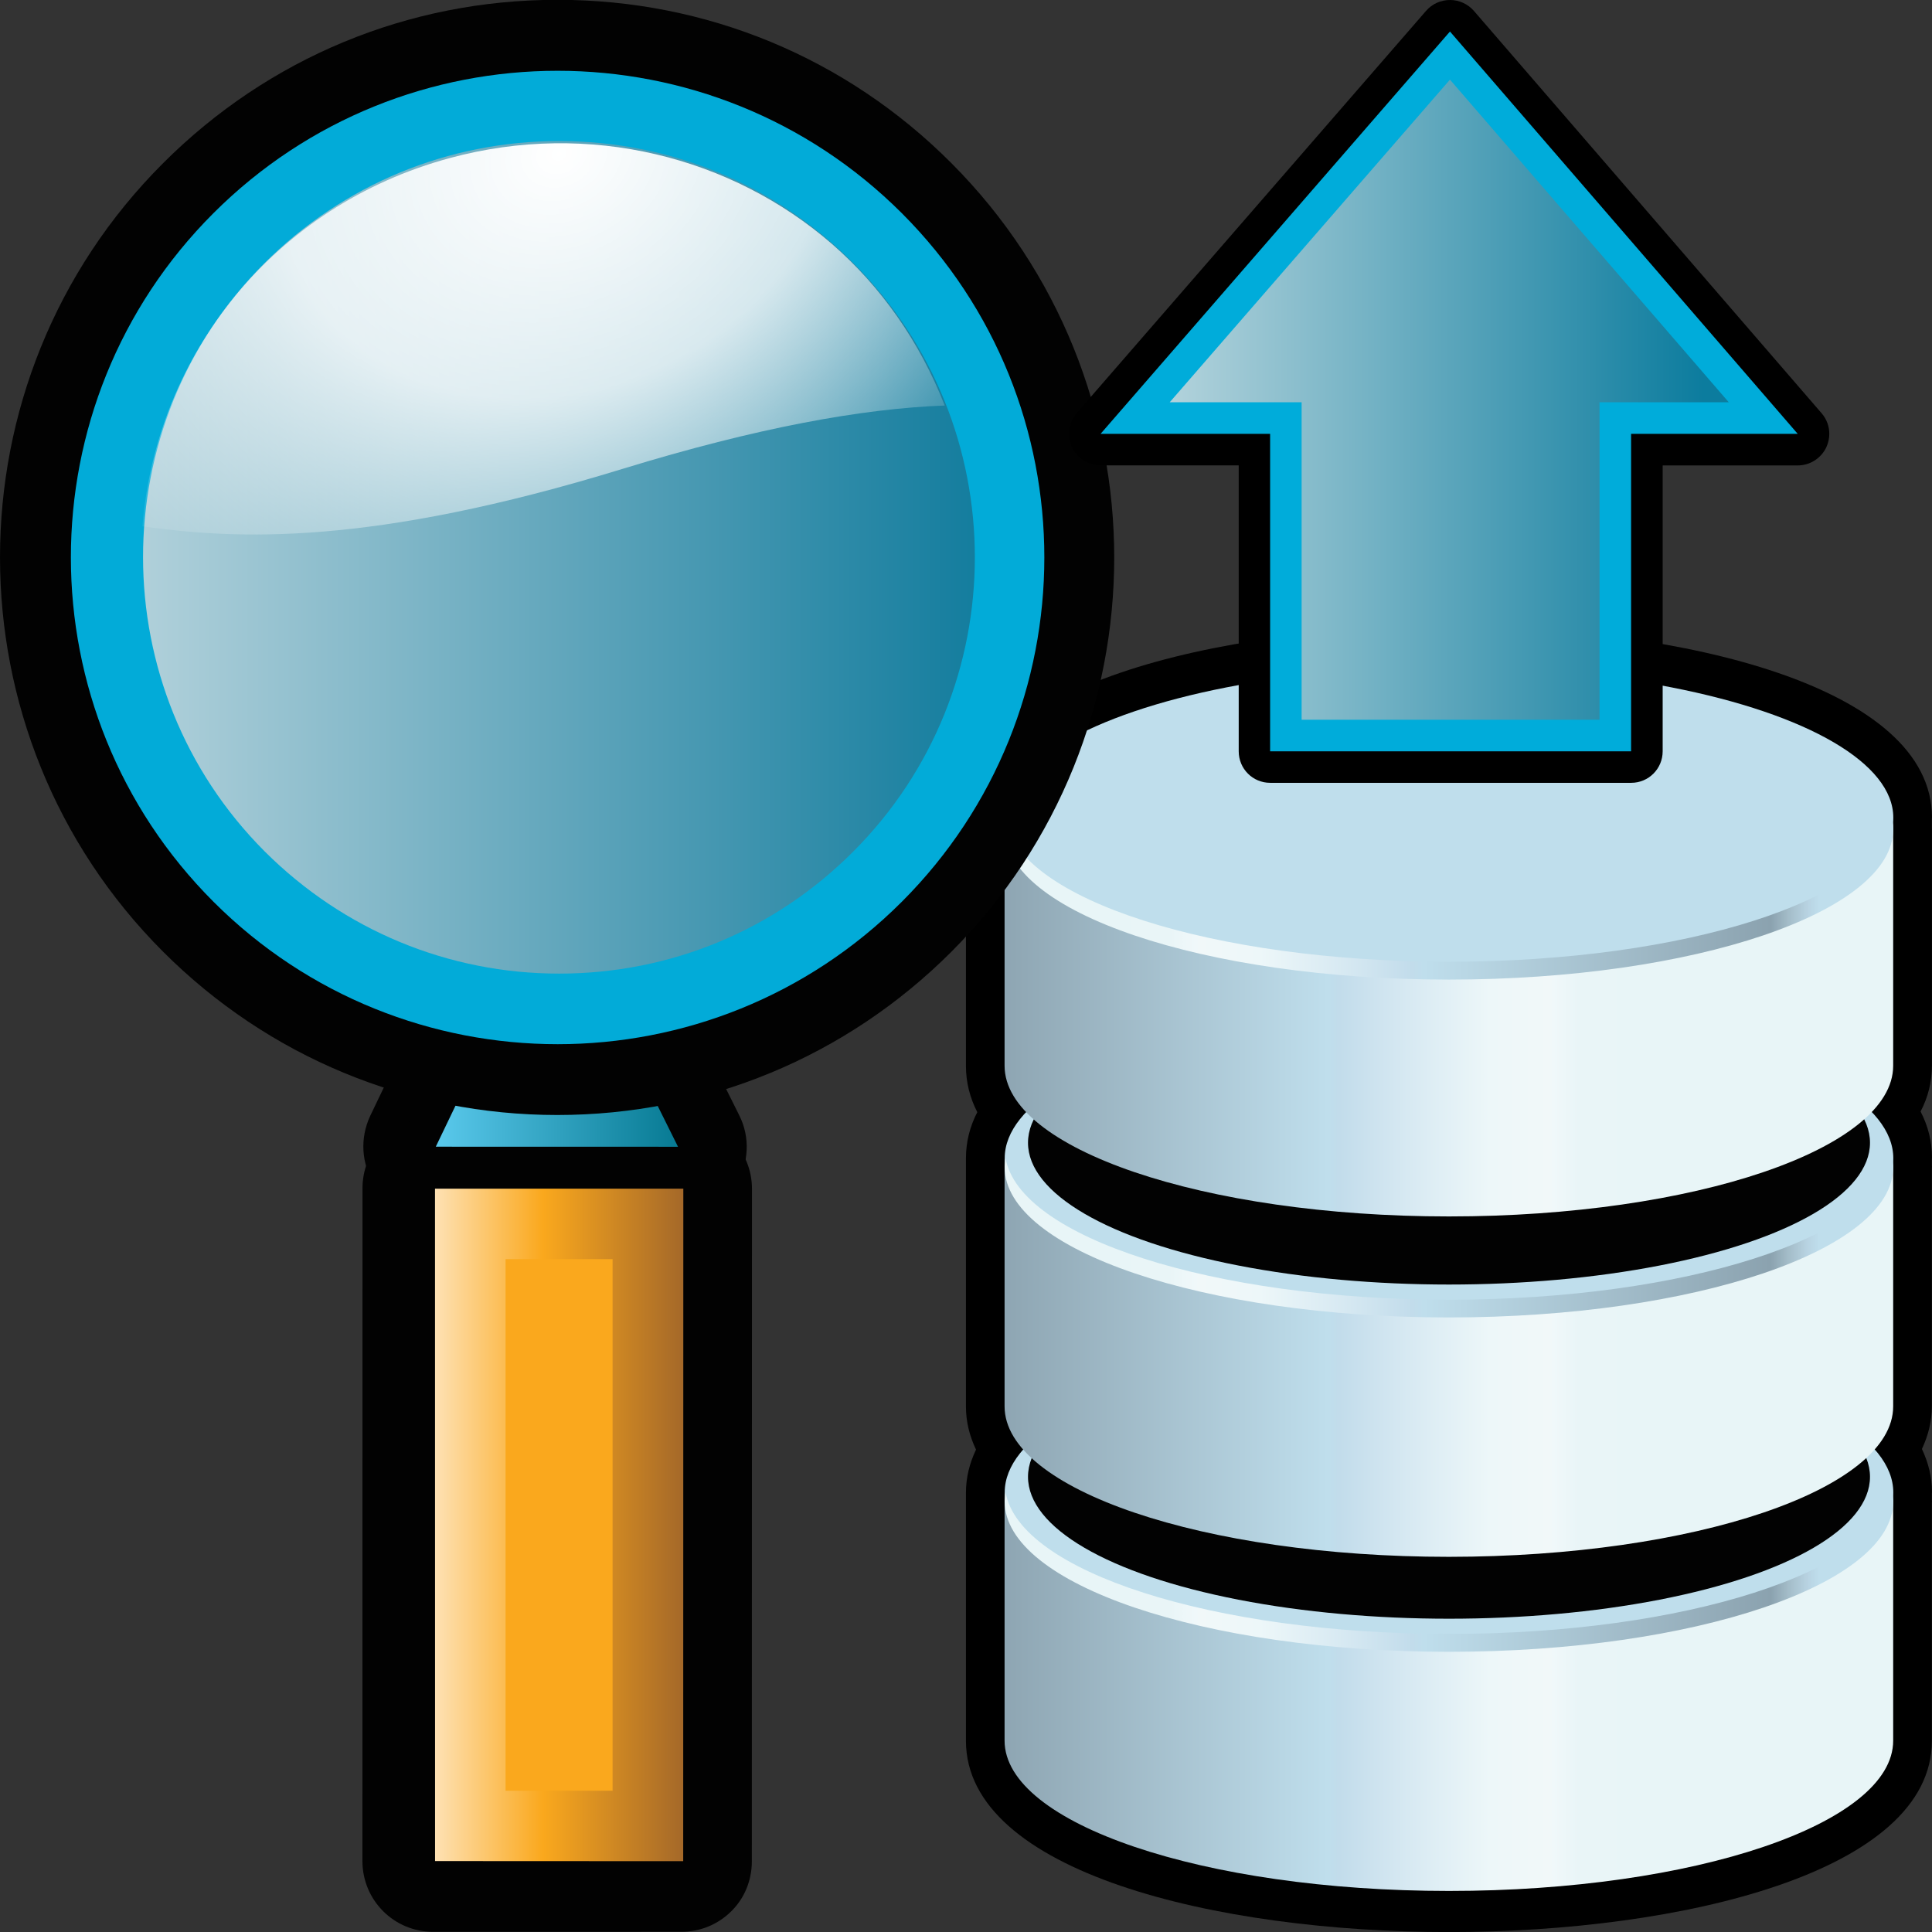 <?xml version="1.0" encoding="utf-8"?>
<!-- Generator: Adobe Illustrator 14.0.0, SVG Export Plug-In . SVG Version: 6.00 Build 43363)  -->
<!DOCTYPE svg PUBLIC "-//W3C//DTD SVG 1.1//EN" "http://www.w3.org/Graphics/SVG/1.1/DTD/svg11.dtd">
<svg version="1.1"
	 id="Layer_1" sodipodi:docbase="C:\Radix\dev\trunk\org.radixware\kernel\designer\src\common.resources\src\org\radixware\kernel\designer\resources\icons\dds" sodipodi:docname="index_desc.svg" inkscape:version="0.45.1" sodipodi:version="0.32" inkscape:output_extension="org.inkscape.output.svg.inkscape" xmlns:ns="http://creativecommons.org/ns#" xmlns:dc="http://purl.org/dc/elements/1.1/" xmlns:cc="http://web.resource.org/cc/" xmlns:rdf="http://www.w3.org/1999/02/22-rdf-syntax-ns#" xmlns:svg="http://www.w3.org/2000/svg" xmlns:sodipodi="http://sodipodi.sourceforge.net/DTD/sodipodi-0.dtd" xmlns:inkscape="http://www.inkscape.org/namespaces/inkscape"
	 xmlns="http://www.w3.org/2000/svg" xmlns:xlink="http://www.w3.org/1999/xlink" x="0px" y="0px" width="32px" height="32px"
	 viewBox="0 0 32 32" enable-background="new 0 0 32 32" xml:space="preserve">
<rect x="0" y="0" width="32" height="32" fill="#333333" stroke="none"/>
<sodipodi:namedview  id="base" pagecolor="#ffffff" bordercolor="#666666" borderopacity="1.0" objecttolerance="10.0" gridtolerance="10.0" showgrid="false" guidetolerance="10.0" inkscape:zoom="5.6568543" inkscape:cx="-0.78865825" inkscape:cy="26.831056" inkscape:current-layer="Layer_1" inkscape:pageopacity="0.0" inkscape:pageshadow="2" inkscape:window-width="1280" inkscape:window-height="944" inkscape:window-x="-8" inkscape:window-y="-8">
	</sodipodi:namedview>
<path d="M31.998,13.746c0-0.004,0.002-0.006,0.002-0.009c0-0.006-0.002-0.012-0.002-0.016v-0.169c0-0.004,0.002-0.007,0.002-0.01
	c0-2.175-4.146-3.166-8-3.166s-7.999,0.991-8.001,3.166v0.001v4.111c0,0.273,0.066,0.529,0.188,0.767
	c-0.122,0.235-0.188,0.491-0.188,0.765c0,0,0,0,0,0.002l0,0v4.108c0,0.255,0.061,0.492,0.167,0.714
	c-0.106,0.223-0.167,0.461-0.167,0.713v4.11c0,2.175,4.147,3.168,8,3.168s7.999-0.993,7.999-3.168V24.88
	c0-0.003,0.002-0.008,0.002-0.011c0-0.004-0.002-0.01-0.002-0.016v-0.125c0-0.004,0.002-0.008,0.002-0.013
	c0-0.253-0.061-0.491-0.167-0.715c0.104-0.222,0.165-0.457,0.165-0.711v-3.949c0-0.005,0.002-0.008,0.002-0.013
	c0-0.006-0.002-0.008-0.002-0.014v-0.125c0-0.004,0.002-0.008,0.002-0.012c0-0.275-0.066-0.527-0.189-0.766
	c0.123-0.234,0.188-0.491,0.188-0.764V13.746z"/>
<linearGradient id="path8001_2_" gradientUnits="userSpaceOnUse" x1="2884.128" y1="5563.357" x2="2902.352" y2="5563.357" gradientTransform="matrix(0.652 0 0 0.652 -1864.948 -3601.514)">
	<stop  offset="0" style="stop-color:#BFDEEC"/>
	<stop  offset="0.016" style="stop-color:#B8D3E2"/>
	<stop  offset="0.043" style="stop-color:#A3BCC8"/>
	<stop  offset="0.067" style="stop-color:#8BA2AF"/>
	<stop  offset="0.545" style="stop-color:#BFDEEC"/>
	<stop  offset="0.561" style="stop-color:#C2DCEB"/>
	<stop  offset="0.671" style="stop-color:#DAEBF3"/>
	<stop  offset="0.771" style="stop-color:#EDF7F9"/>
	<stop  offset="0.855" style="stop-color:#F1F8F9"/>
	<stop  offset="0.859" style="stop-color:#F0F8FA"/>
	<stop  offset="0.896" style="stop-color:#E9F5F7"/>
	<stop  offset="1" style="stop-color:#E8F5F7"/>
</linearGradient>
<path id="path8001_1_" fill="url(#path8001_2_)" d="M31.357,28.831v-4.112c0,1.377-3.293,2.494-7.358,2.494
	c-4.063,0-7.36-1.113-7.36-2.494v4.112c0,1.374,3.295,2.489,7.36,2.489S31.357,30.208,31.357,28.831z"/>
<ellipse id="ellipse8003_1_" fill="#BFDEEC" cx="24" cy="24.72" rx="7.359" ry="2.493"/>
<ellipse id="ellipse8010_1_" fill="#020202" cx="24" cy="24.461" rx="6.973" ry="2.35"/>
<linearGradient id="path8044_2_" gradientUnits="userSpaceOnUse" x1="2906.552" y1="5560.321" x2="2888.118" y2="5560.321" gradientTransform="matrix(0.652 0 0 0.652 -1864.948 -3601.514)">
	<stop  offset="0" style="stop-color:#BFDEEC"/>
	<stop  offset="0.016" style="stop-color:#B8D3E2"/>
	<stop  offset="0.043" style="stop-color:#A3BCC8"/>
	<stop  offset="0.067" style="stop-color:#8BA2AF"/>
	<stop  offset="0.545" style="stop-color:#BFDEEC"/>
	<stop  offset="0.561" style="stop-color:#C2DCEB"/>
	<stop  offset="0.671" style="stop-color:#DAEBF3"/>
	<stop  offset="0.771" style="stop-color:#EDF7F9"/>
	<stop  offset="0.855" style="stop-color:#F1F8F9"/>
	<stop  offset="0.859" style="stop-color:#F0F8FA"/>
	<stop  offset="0.896" style="stop-color:#E9F5F7"/>
	<stop  offset="1" style="stop-color:#E8F5F7"/>
</linearGradient>
<path id="path8044_1_" fill="url(#path8044_2_)" d="M24,27.063c-3.917,0-7.118-1.035-7.344-2.346
	c-0.01,0.051-0.016,0.098-0.016,0.15c0,1.371,3.293,2.492,7.358,2.492c4.062,0,7.36-1.115,7.36-2.492c0-0.053-0.008-0.1-0.017-0.15
	C31.116,26.025,27.916,27.063,24,27.063z"/>
<linearGradient id="path8087_2_" gradientUnits="userSpaceOnUse" x1="2884.128" y1="5554.873" x2="2902.352" y2="5554.873" gradientTransform="matrix(0.652 0 0 0.652 -1864.948 -3601.514)">
	<stop  offset="0" style="stop-color:#BFDEEC"/>
	<stop  offset="0.016" style="stop-color:#B8D3E2"/>
	<stop  offset="0.043" style="stop-color:#A3BCC8"/>
	<stop  offset="0.067" style="stop-color:#8BA2AF"/>
	<stop  offset="0.545" style="stop-color:#BFDEEC"/>
	<stop  offset="0.561" style="stop-color:#C2DCEB"/>
	<stop  offset="0.671" style="stop-color:#DAEBF3"/>
	<stop  offset="0.771" style="stop-color:#EDF7F9"/>
	<stop  offset="0.855" style="stop-color:#F1F8F9"/>
	<stop  offset="0.859" style="stop-color:#F0F8FA"/>
	<stop  offset="0.896" style="stop-color:#E9F5F7"/>
	<stop  offset="1" style="stop-color:#E8F5F7"/>
</linearGradient>
<path id="path8087_1_" fill="url(#path8087_2_)" d="M31.357,23.294v-4.11c0,1.377-3.293,2.491-7.358,2.491
	c-4.063,0-7.36-1.114-7.36-2.491v4.11c0,1.375,3.295,2.492,7.36,2.492C28.064,25.784,31.357,24.67,31.357,23.294z"/>
<ellipse id="ellipse8089_1_" fill="#BFDEEC" cx="24" cy="19.184" rx="7.359" ry="2.491"/>
<ellipse id="ellipse8096_1_" fill="#020202" cx="24" cy="18.928" rx="6.973" ry="2.348"/>
<linearGradient id="path8130_2_" gradientUnits="userSpaceOnUse" x1="2906.547" y1="5551.837" x2="2888.113" y2="5551.837" gradientTransform="matrix(0.652 0 0 0.652 -1864.948 -3601.514)">
	<stop  offset="0" style="stop-color:#BFDEEC"/>
	<stop  offset="0.016" style="stop-color:#B8D3E2"/>
	<stop  offset="0.043" style="stop-color:#A3BCC8"/>
	<stop  offset="0.067" style="stop-color:#8BA2AF"/>
	<stop  offset="0.545" style="stop-color:#BFDEEC"/>
	<stop  offset="0.561" style="stop-color:#C2DCEB"/>
	<stop  offset="0.671" style="stop-color:#DAEBF3"/>
	<stop  offset="0.771" style="stop-color:#EDF7F9"/>
	<stop  offset="0.855" style="stop-color:#F1F8F9"/>
	<stop  offset="0.859" style="stop-color:#F0F8FA"/>
	<stop  offset="0.896" style="stop-color:#E9F5F7"/>
	<stop  offset="1" style="stop-color:#E8F5F7"/>
</linearGradient>
<path id="path8130_1_" fill="url(#path8130_2_)" d="M24,21.527c-3.917,0-7.118-1.035-7.344-2.344
	c-0.012,0.051-0.016,0.096-0.016,0.147c0,1.374,3.293,2.491,7.358,2.491c4.062,0,7.36-1.115,7.36-2.491
	c0-0.054-0.008-0.103-0.017-0.147C31.116,20.491,27.916,21.527,24,21.527z"/>
<linearGradient id="path8173_2_" gradientUnits="userSpaceOnUse" x1="2884.128" y1="5546.229" x2="2902.352" y2="5546.229" gradientTransform="matrix(0.652 0 0 0.652 -1864.948 -3601.514)">
	<stop  offset="0" style="stop-color:#BFDEEC"/>
	<stop  offset="0.016" style="stop-color:#B8D3E2"/>
	<stop  offset="0.043" style="stop-color:#A3BCC8"/>
	<stop  offset="0.067" style="stop-color:#8BA2AF"/>
	<stop  offset="0.545" style="stop-color:#BFDEEC"/>
	<stop  offset="0.561" style="stop-color:#C2DCEB"/>
	<stop  offset="0.671" style="stop-color:#DAEBF3"/>
	<stop  offset="0.771" style="stop-color:#EDF7F9"/>
	<stop  offset="0.855" style="stop-color:#F1F8F9"/>
	<stop  offset="0.859" style="stop-color:#F0F8FA"/>
	<stop  offset="0.896" style="stop-color:#E9F5F7"/>
	<stop  offset="1" style="stop-color:#E8F5F7"/>
</linearGradient>
<path id="path8173_1_" fill="url(#path8173_2_)" d="M31.357,17.652v-4.11c0,1.375-3.293,2.494-7.358,2.494
	c-4.063,0-7.36-1.117-7.36-2.494v4.11c0,1.375,3.295,2.496,7.36,2.496S31.357,19.027,31.357,17.652z"/>
<ellipse id="ellipse8175_1_" fill="#BFDEEC" cx="24" cy="13.542" rx="7.359" ry="2.492"/>
<linearGradient id="path8202_2_" gradientUnits="userSpaceOnUse" x1="2906.552" y1="5543.255" x2="2888.118" y2="5543.255" gradientTransform="matrix(0.652 0 0 0.652 -1864.948 -3601.514)">
	<stop  offset="0" style="stop-color:#BFDEEC"/>
	<stop  offset="0.016" style="stop-color:#B8D3E2"/>
	<stop  offset="0.043" style="stop-color:#A3BCC8"/>
	<stop  offset="0.067" style="stop-color:#8BA2AF"/>
	<stop  offset="0.545" style="stop-color:#BFDEEC"/>
	<stop  offset="0.561" style="stop-color:#C2DCEB"/>
	<stop  offset="0.671" style="stop-color:#DAEBF3"/>
	<stop  offset="0.771" style="stop-color:#EDF7F9"/>
	<stop  offset="0.855" style="stop-color:#F1F8F9"/>
	<stop  offset="0.859" style="stop-color:#F0F8FA"/>
	<stop  offset="0.896" style="stop-color:#E9F5F7"/>
	<stop  offset="1" style="stop-color:#E8F5F7"/>
</linearGradient>
<path id="path8202_1_" fill="url(#path8202_2_)" d="M24,15.929c-3.917,0-7.118-1.034-7.344-2.345
	c-0.012,0.05-0.016,0.101-0.016,0.149c0,1.376,3.293,2.492,7.358,2.492c4.062,0,7.36-1.118,7.36-2.492
	c0-0.052-0.008-0.1-0.017-0.149C31.116,14.896,27.916,15.929,24,15.929L24,15.929z"/>
<path id="path4948_3_" fill="#020202" d="M7.191,20.164c-0.402,0.003-0.776-0.211-0.99-0.546c-0.219-0.345-0.24-0.769-0.07-1.134
	l1.391-2.901c0.195-0.408,0.608-0.667,1.055-0.667h1.169c0.446,0.004,0.851,0.251,1.05,0.649l1.447,2.906
	c0.184,0.361,0.164,0.795-0.051,1.143c-0.213,0.345-0.588,0.556-0.996,0.555L7.191,20.164L7.191,20.164z"/>
<path id="path4951_3_" fill="#020202" d="M7.174,31.997c-0.648,0-1.17-0.522-1.171-1.17l0.001-11.142
	c-0.001-0.313,0.119-0.609,0.342-0.828c0.221-0.219,0.512-0.344,0.827-0.342l4.111,0.002c0.647,0,1.169,0.524,1.171,1.17
	l-0.002,11.14c0,0.313-0.118,0.61-0.34,0.829c-0.221,0.22-0.518,0.342-0.83,0.34L7.174,31.997z"/>
<linearGradient id="rect3806_1_" gradientUnits="userSpaceOnUse" x1="321.106" y1="-3673.26" x2="325.118" y2="-3673.26" gradientTransform="matrix(1 0 0 -1 -313.889 -3655.721)">
	<stop  offset="0" style="stop-color:#5AC9EC"/>
	<stop  offset="1" style="stop-color:#077A93"/>
</linearGradient>
<path id="rect3806_3_" fill="url(#rect3806_1_)" d="M8.615,16.087l1.168-0.003l1.447,2.91l-4.012-0.001L8.615,16.087L8.615,16.087z"
	/>
<linearGradient id="rect3809_1_" gradientUnits="userSpaceOnUse" x1="325.222" y1="-3681.126" x2="320.541" y2="-3681.126" gradientTransform="matrix(1 0 0 -1 -313.889 -3655.869)">
	<stop  offset="0" style="stop-color:#A46829"/>
	<stop  offset="0.5" style="stop-color:#FAA81D"/>
	<stop  offset="1" style="stop-color:#FFF3E2"/>
</linearGradient>
<polygon id="rect3809_3_" fill="url(#rect3809_1_)" points="7.205,19.688 11.318,19.688 11.316,30.827 7.206,30.825 "/>
<rect id="rect4968_3_" x="8.374" y="20.855" fill="#FAA81D" width="1.772" height="8.805"/>
<path id="path4971_3_" fill="#020202" d="M9.23,18.468c-2.465,0-4.785-0.962-6.529-2.705C-0.9,12.161-0.9,6.301,2.7,2.704
	c1.745-1.746,4.062-2.707,6.528-2.707c2.465-0.002,4.785,0.955,6.529,2.704c3.597,3.604,3.597,9.462,0.002,13.062
	C14.016,17.507,11.693,18.468,9.23,18.468L9.23,18.468z"/>
<path id="path3707_4_" fill="#02ABD8" d="M14.938,14.935c-3.146,3.147-8.256,3.146-11.401,0.002
	c-3.15-3.149-3.15-8.258-0.004-11.404c3.146-3.147,8.256-3.148,11.406,0C18.084,6.68,18.084,11.788,14.938,14.935z"/>
<linearGradient id="path4980_1_" gradientUnits="userSpaceOnUse" x1="678.864" y1="-2379.838" x2="692.643" y2="-2379.838" gradientTransform="matrix(1 0 0 -1 -676.496 -2370.607)">
	<stop  offset="0" style="stop-color:#B0D0DA"/>
	<stop  offset="1" style="stop-color:#147D9E"/>
</linearGradient>
<path id="path4980_3_" fill="url(#path4980_1_)" d="M9.262,16.126c-1.838,0-3.57-0.72-4.875-2.021
	C1.7,11.417,1.695,7.045,4.382,4.358C5.688,3.056,7.42,2.337,9.258,2.336c1.844,0.001,3.576,0.716,4.875,2.021
	c2.684,2.688,2.686,7.06-0.001,9.748C12.834,15.407,11.104,16.126,9.262,16.126L9.262,16.126z"/>
<radialGradient id="path3747_1_" cx="2657.037" cy="-16.772" r="7.081" gradientTransform="matrix(0.47 1.071 1.292 -0.571 -1217.863 -2852.715)" gradientUnits="userSpaceOnUse">
	<stop  offset="0" style="stop-color:#FFFFFF"/>
	<stop  offset="0.471" style="stop-color:#FFFFFF;stop-opacity:0.787"/>
	<stop  offset="1" style="stop-color:#FFFFFF;stop-opacity:0"/>
</radialGradient>
<path id="path3747_3_" fill="url(#path3747_1_)" d="M13.785,4.045C12.124,2.601,9.762,1.991,7.45,2.618
	c-2.915,0.787-4.863,3.267-5.091,6.1c1.565,0.219,3.781,0.329,7.959-0.954c2.207-0.677,3.957-0.997,5.33-1.047
	C15.232,5.656,14.598,4.754,13.785,4.045z"/>
<path id="path2857_2_" d="M17.706,7.186c0-0.123,0.043-0.245,0.127-0.343L23.62,0.18C23.719,0.065,23.863,0,24.018,0
	c0.15,0,0.295,0.066,0.395,0.181l5.759,6.664c0.084,0.097,0.127,0.218,0.127,0.341c0,0.073-0.016,0.147-0.047,0.217
	c-0.086,0.186-0.271,0.306-0.476,0.306h-2.237v4.735c0,0.289-0.233,0.522-0.521,0.522h-5.98c-0.289,0-0.521-0.233-0.521-0.522V7.708
	H18.23c-0.205,0-0.391-0.12-0.477-0.306C17.721,7.333,17.706,7.258,17.706,7.186L17.706,7.186z"/>
<path id="path4348-2-1_30_" fill="#00ACDA" d="M18.229,7.186l5.787-6.664l5.76,6.664h-2.76v5.258h-5.979V7.186H18.229z"/>
<linearGradient id="polygon2871_1_" gradientUnits="userSpaceOnUse" x1="-1338.871" y1="-106.137" x2="-1338.871" y2="-97.364" gradientTransform="matrix(0 -1 1 0 125.578 -1332.25)">
	<stop  offset="0" style="stop-color:#B1D2DB"/>
	<stop  offset="1" style="stop-color:#0C7C9E"/>
</linearGradient>
<polygon id="polygon2871_2_" fill="url(#polygon2871_1_)" points="24.016,1.319 28.634,6.663 26.493,6.663 26.493,11.921 
	21.559,11.921 21.559,6.663 19.374,6.663 "/>
</svg>
